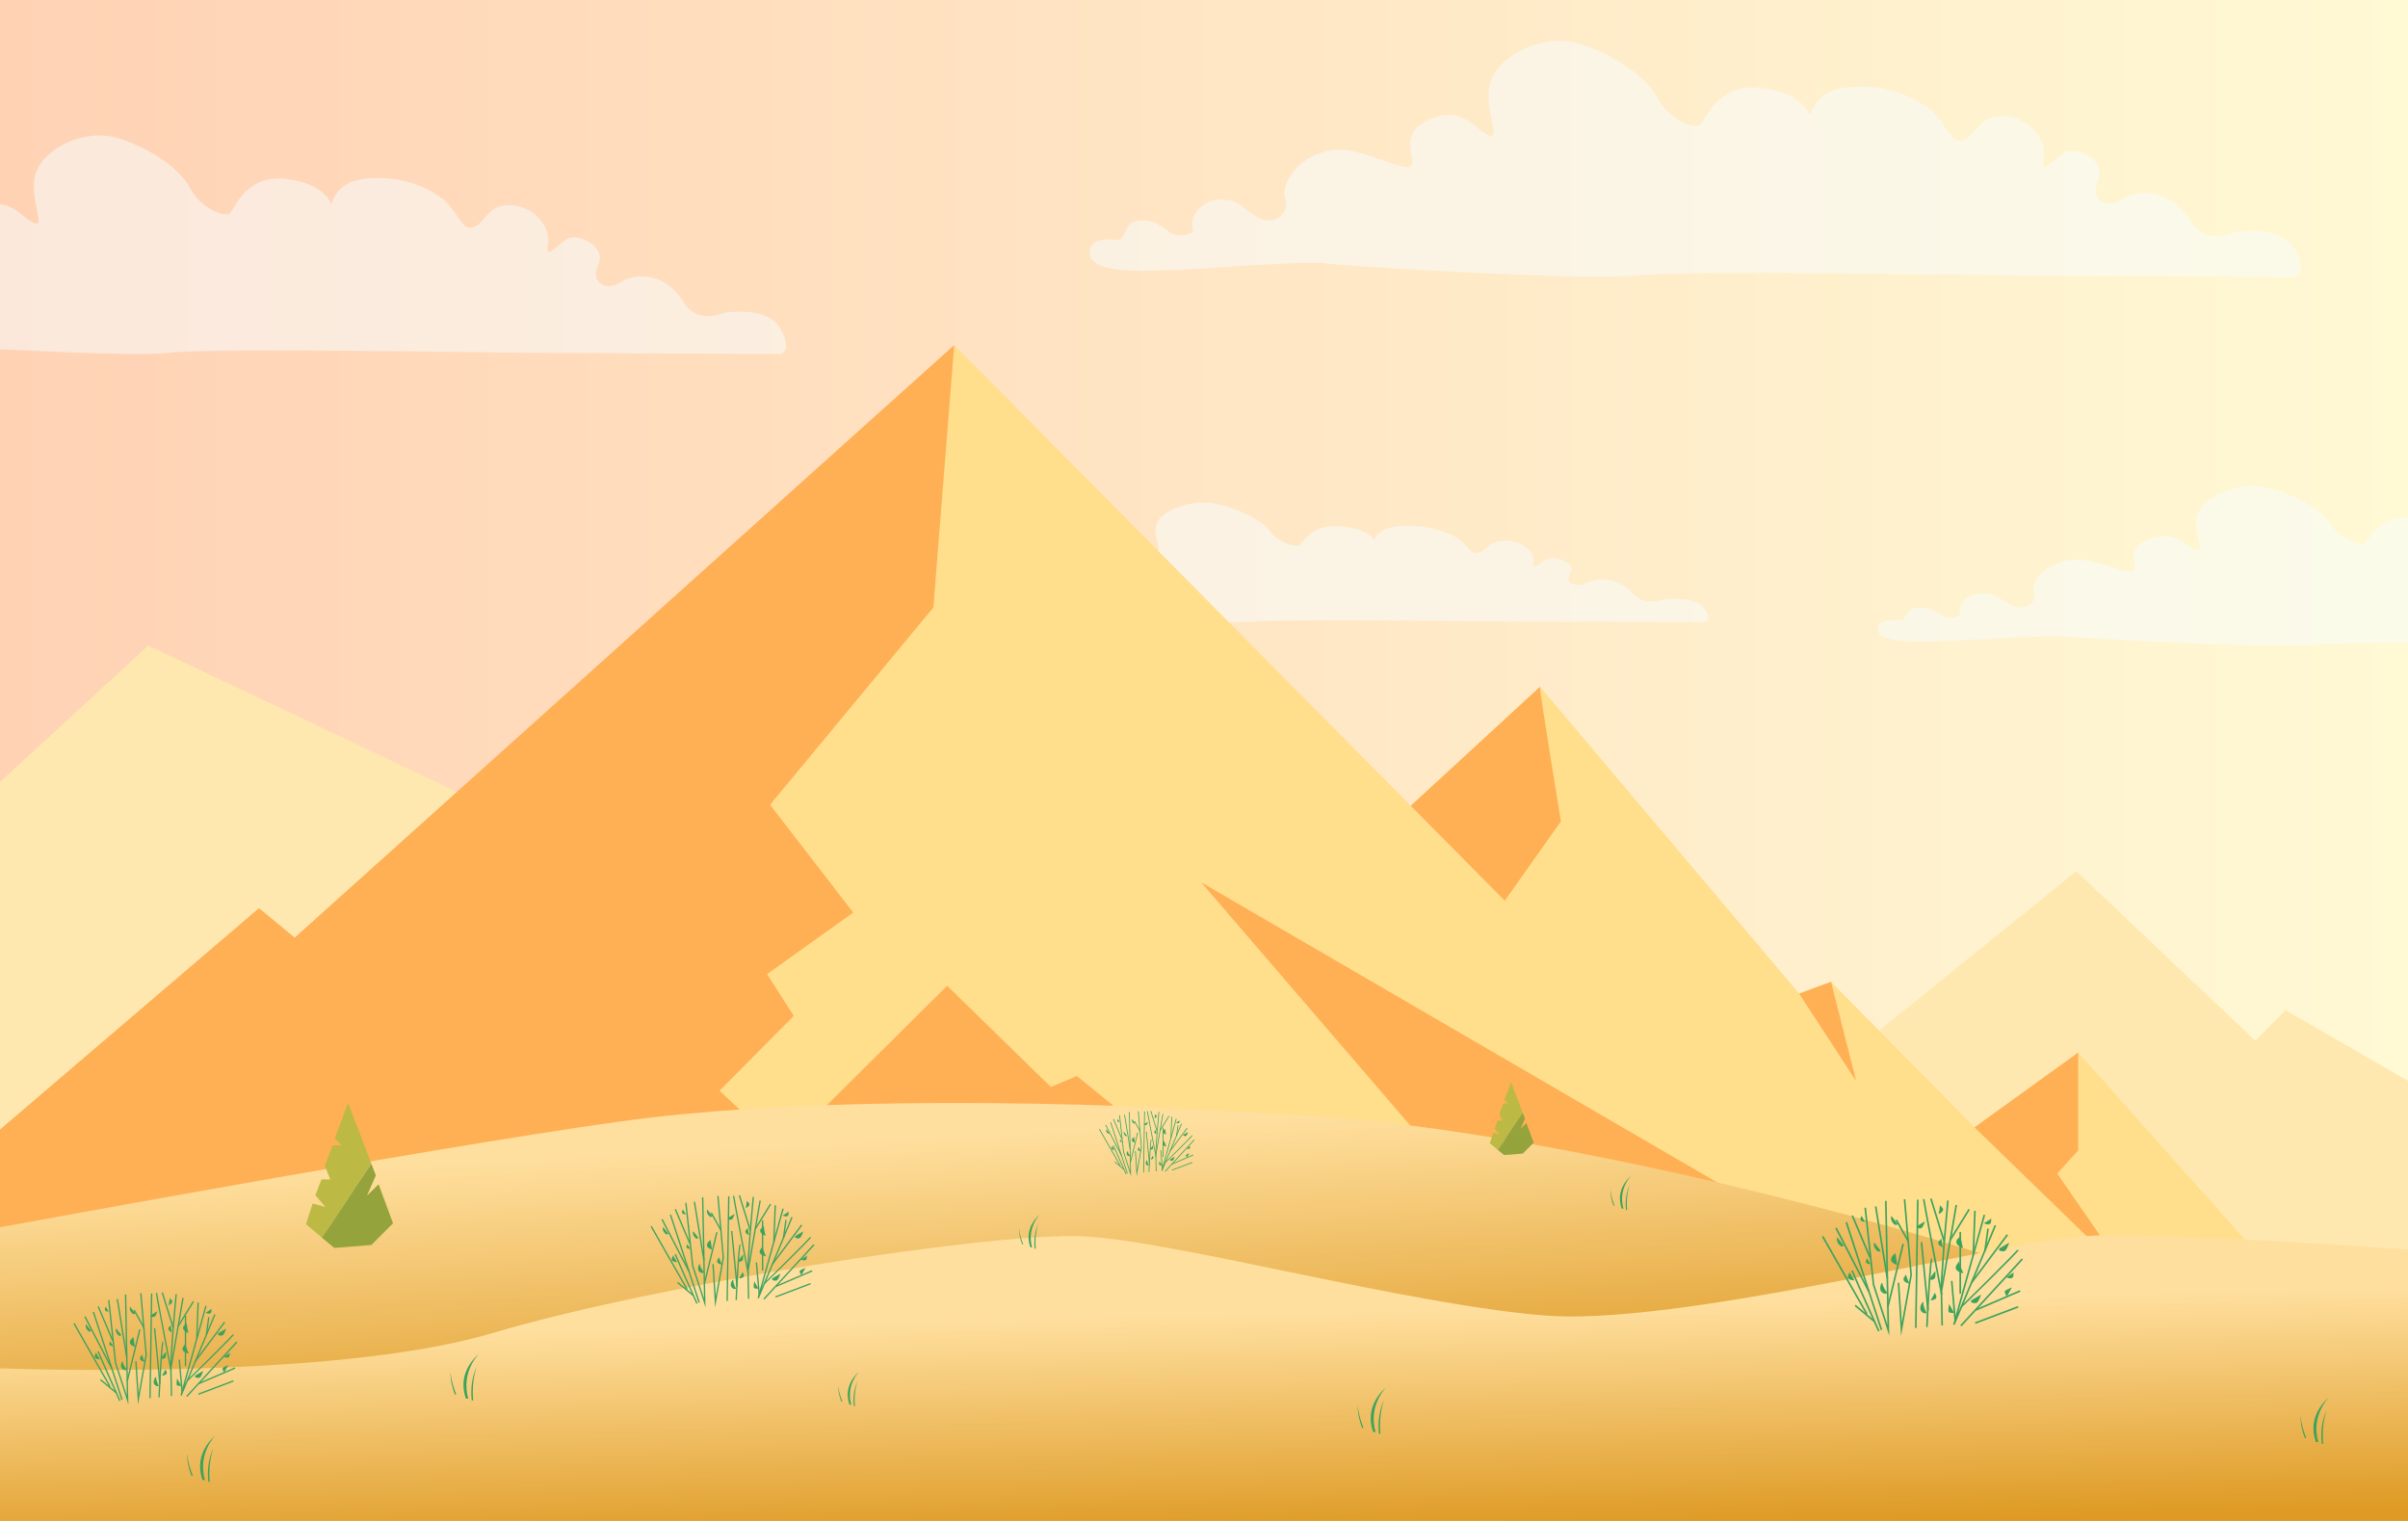 <svg xmlns="http://www.w3.org/2000/svg" viewBox="0 0 2850 1800" width="2850" height="1800"><rect x="0" y="0" width="2850" height="1800" fill="#333333" stroke="none"/><g id="Layer_1_1_"><linearGradient id="SVGID_1_" gradientUnits="userSpaceOnUse" x1="0" y1="900" x2="2850" y2="900"><stop offset="0" stop-color="#ffd2b4"/><stop offset=".998" stop-color="#fff9d4"/></linearGradient><path fill="url(#SVGID_1_)" d="M0 0h2850v1800H0z"/><path opacity=".52" fill="#F8FEFF" d="M2798.198 643.157c-5.694 1.763-28.47-4.408-39.859-22.921-11.388-18.513-47.831-37.027-76.302-43.354-28.471-6.327-66.053 6.327-78.58 26.604-12.527 20.277 9.111 51.132-3.417 47.606-12.527-3.526-25.071-25.592-58.08-12.342-30.749 12.342-7.971 33.501-17.083 37.027-9.11 3.527-46.49-15.747-71.746-13.224-35.304 3.527-50.49 28.463-45.935 39.042s-10.19 22.77-26.134 14.836c-15.944-7.934-16.76-14.206-34.982-14.206-18.221 0-30.179 14.546-26.193 23.803 1.836 4.265-14.236 7.053-21.638 2.645-3.83-2.281-12.527-10.579-28.471-9.698s-13.666 17.632-21.638 15.869c-7.972-1.763-22.697-.642-25.054 6.171-7.972 23.038 58.08 17.632 77.441 17.69 19.36.059 124.133-7.992 145.771-5.348s251.682 14.105 291.541 9.697c13.455-1.488 58.459-1.971 112.16-1.958V612.503c-37.738-.604-46.347 28.965-51.801 30.654zM1789.599 735.526s-270.019-3.306-304.014 0c-33.995 3.306-230.196-5.29-248.651-7.273-18.454-1.984-107.813 4.055-124.325 4.011s-72.847 4.011-66.048-13.268c2.011-5.11 14.569-5.951 21.369-4.628 6.799 1.322 4.856-11.24 18.454-11.901s21.016 5.562 24.282 7.273c6.313 3.306 20.021 1.215 18.455-1.984-3.399-6.943 6.799-17.852 22.34-17.852s16.237 4.704 29.835 10.655c13.598 5.951 26.174-3.193 22.289-11.127-3.885-7.934 9.067-26.636 39.177-29.281 21.54-1.892 53.421 12.563 61.191 9.918 7.77-2.645-11.656-18.514 14.569-27.77 28.152-9.937 38.851 6.612 49.536 9.257 10.684 2.645-7.771-20.497 2.914-35.705 10.685-15.208 42.737-24.698 67.019-19.953 24.282 4.745 55.364 18.63 65.077 32.515 9.713 13.885 29.139 18.514 33.995 17.191 4.857-1.322 12.627-25.456 48.565-22.811s40.794 16.861 40.794 16.861 3.399-14.877 28.653-16.861 47.094 2.047 65.562 11.571c16.027 8.265 18.455 22.481 29.139 19.836 10.684-2.645 11.713-13.073 28.168-14.216 23.796-1.653 39.823 14.28 36.909 25.488-2.914 11.208 8.741-.693 17.483-3.999s33.995 4.628 26.225 17.191c-7.77 12.563 8.966 16.089 17.483 11.901 17.483-8.595 42.251-5.62 57.306 12.563 11.846 14.308 33.995 6.612 33.995 6.612s37.88-5.289 49.536 9.918c11.655 15.208 0 16.618 0 16.618l-227.282-.75zM2381.797 326.081s-396.543-6.52-446.468 0c-49.924 6.52-338.06-10.433-365.162-14.345-27.102-3.912-158.332 7.997-182.581 7.911-24.249-.087-106.981 7.911-96.996-26.168 2.953-10.077 21.396-11.737 31.381-9.128 9.985 2.608 7.132-22.169 27.102-23.474 19.97-1.304 30.864 10.971 35.66 14.345 9.272 6.52 29.402 2.396 27.102-3.912-4.993-13.693 9.985-35.21 32.807-35.21 22.823 0 23.846 9.277 43.815 21.014 19.97 11.737 38.438-6.297 32.733-21.946-5.706-15.649 13.316-52.535 57.535-57.751 31.634-3.732 78.453 24.777 89.864 19.561 11.411-5.216-17.117-36.514 21.396-54.771 41.344-19.599 57.057 13.041 72.747 18.257 15.691 5.216-11.411-40.426 4.279-70.42 15.691-29.994 62.762-48.712 98.423-39.353 35.66 9.359 81.305 36.744 95.57 64.13 14.264 27.385 42.792 36.514 49.925 33.906 7.132-2.608 18.543-50.207 71.321-44.991 52.777 5.216 59.909 33.254 59.909 33.254s4.992-29.342 42.079-33.254c37.087-3.912 69.162 4.037 96.283 22.821 23.536 16.301 27.102 44.338 42.792 39.122 15.691-5.216 17.2-25.783 41.366-28.038 34.947-3.26 58.483 28.164 54.204 50.27-4.279 22.106 12.838-1.367 25.675-7.887 12.838-6.52 49.925 9.128 38.513 33.906-11.411 24.777 13.167 31.732 25.676 23.474 25.675-16.953 62.049-11.085 84.158 24.777 17.397 28.219 49.924 13.041 49.924 13.041s55.63-10.433 72.747 19.561c17.117 29.994 0 32.774 0 32.774l-333.779-1.476zM923.294 388.546c-15.852-27.777-67.37-18.115-67.37-18.115s-30.123 14.056-46.235-12.077c-20.475-33.212-54.161-38.646-77.938-22.946-11.583 7.648-34.345 1.208-23.778-21.738 10.568-22.946-23.778-37.439-35.667-31.4-11.889 6.039-27.741 27.777-23.778 7.305 3.963-20.472-17.833-49.574-50.197-46.555-22.38 2.088-23.778 21.134-38.309 25.965-14.531 4.831-17.833-21.134-39.63-36.231-25.117-17.396-54.821-24.758-89.167-21.134-34.346 3.623-38.969 30.796-38.969 30.796s-6.605-25.965-55.481-30.796c-48.877-4.831-59.444 39.25-66.05 41.665-6.605 2.416-33.025-6.039-46.235-31.4-13.21-25.362-55.481-50.723-88.506-59.39-33.025-8.667-76.617 8.667-91.148 36.444s10.568 70.046-3.963 65.215c-10.567-3.513-21.154-20.44-40.863-22.442v171.622c82.257 4.233 175.155 7.534 200.703 4.197 46.235-6.038 413.469 0 413.469 0l309.111 1.368c.001 0 15.852-2.576.001-30.353z"/></g><g id="Layer_2"><path fill="#FFE8B0" d="M2038.953 1369.343l418.513-338.375 211.899 200.798 35.607-36.365L2850 1279.19v199.568h-656.022z"/><path fill="#E9EEFF" d="M1708.819 1012.777c1.586-2.124-301.525-203.422-301.525-203.422l-138.542 101.711 260.524 368.212 179.543-266.501z"/><path fill="#FFDE8C" d="M1459.966 1146.822l362.705-333.996 306.682 363.077 37.746-13.965 169.854 172.229 122.673-88.442 245.346 274.995H1365.007z"/><path fill="#FFAF54" d="M2129.353 1175.903l67.458 103.376-29.712-117.341zM2336.953 1334.167l122.673-88.442v115.727l-24.839 27.354 50.605 73.279-15.803.747zM1738.606 1125.787l108.782-153.713s-25.261-153.119-24.717-159.247l-362.705 333.995-94.959 373.898h380.196l42.862-241.441-49.459-153.492z"/><path fill="#FFE8B0" d="M516.307 925.466L175.543 764.052 0 925.466v526.78l177.493-31.075L569.369 951.5z"/><path fill="#FFDE8C" d="M1129.319 408.451l1017.39 1026.384-1177.466-1.324-232.597-214.762z"/><path fill="#FFAF54" d="M1129.319 408.451l-780.563 701.212-42.192-34.909L0 1336.738v137.684l1009.774-35.284-158.222-148.356 87.9-88.494-31.644-49.452 101.966-72.877-98.45-127.534 193.353-233.574zM2066.46 1419.215l-644.651-374.898 322.326 374.898z"/><path fill="#FFAF54" d="M1464.785 1434.835c0-7.81-190.325-161.414-190.325-161.414l-30.698 13.017-122.79-119.759-270.139 268.156h613.952z"/><linearGradient id="SVGID_2_" gradientUnits="userSpaceOnUse" x1="1242.244" y1="1338.327" x2="1260.837" y2="1686.947"><stop offset="0" stop-color="#ffdf9e"/><stop offset="1" stop-color="#de9a24"/></linearGradient><path fill="url(#SVGID_2_)" d="M0 1452.443s588.076-108.47 770.681-129.914c182.606-21.444 473.283-24.384 804.954 0 331.671 24.384 863.094 176.475 937.627 225.244C2587.795 1596.541.024 1696.392.024 1696.392L0 1452.443z"/><linearGradient id="SVGID_3_" gradientUnits="userSpaceOnUse" x1="1423.092" y1="1555.427" x2="1429.037" y2="1817.01"><stop offset="0" stop-color="#ffdf9e"/><stop offset="1" stop-color="#de9a24"/></linearGradient><path fill="url(#SVGID_3_)" d="M582.74 1577.689c191.838-57.276 591.283-119.759 699.028-114.552 107.745 5.207 383.677 80.707 546.608 93.724 18.281 1.46 39.325 1.462 62.388.323 49.073-2.423 107.358-10.05 168.044-19.993 164.997-27.035 347.669-71.177 410.78-74.359 97.233-4.903 380.411 15.926 380.411 15.926v321.221l-2206.824.306L0 1799.979V1619.37s390.901 15.595 582.74-41.681z"/><path fill="#3CA35D" d="M2381.209 1523.656l-6.024 10.668s-3.399-4.845-2.217-6.42c1.183-1.573 8.241-4.248 8.241-4.248zM2306.781 1543.193l6.136 10.604s-5.899.471-6.657-1.348c-.755-1.817.521-9.256.521-9.256zM2334.294 1538.184l10.492-6.133s-2.331 7.315-4.69 9.417c-2.36 2.102-10.981-.26-5.802-3.284zM2182.187 1474.094l-7.66-9.786s-1.664 3.356 1.41 7.678c2.907 4.087 4.567 3.472 6.25 2.108zM2188.942 1505.344s4.682 8.645 5.718 9.588c1.037.943-6.265.262-7.283-2.703-1.018-2.964 1.151-3.696 1.565-6.885z"/><path transform="rotate(-87.822 2336.392 1459.28)" fill="#3CA35D" d="M2309.882 1458.378h52.866v1.927h-52.866z"/><path fill="#3CA35D" d="M2313.476 1568.043l-1.816-.63 36.048-129.889 1.855.514-31.97 115.198c17.268-41.214 42.492-101.526 43.053-103.289l1.863.488c-.356 1.486-44.051 105.726-49.033 117.608z"/><path transform="rotate(-82.149 2351.182 1466.97)" fill="#3CA35D" d="M2337.999 1465.974h26.182v1.926h-26.182z"/><path transform="rotate(-53.195 2354.645 1489.523)" fill="#3CA35D" d="M2319.28 1488.623h70.693v1.926h-70.693z"/><path fill="#3CA35D" d="M2322.15 1546.999l-1.154-1.544c3.938-2.946 64.776-63.68 66.424-66.311l.783.49.67-.846.37.783c-.027 2.108-66.424 66.927-67.093 67.428z"/><path transform="rotate(-47.383 2357.076 1529.571)" fill="#3CA35D" d="M2303.433 1528.642h107.41v1.927h-107.41z"/><path transform="rotate(-23.24 2364.44 1539.03)" fill="#3CA35D" d="M2336.134 1538.199h57.149v1.927h-57.149z"/><path fill="#3CA35D" d="M2299.612 1568.533l-1.926.041-.878-40.241 17.622-102.419 1.899.328-17.609 102.235z"/><path fill="#3CA35D" d="M2299.056 1532.024l-1.892.364c-21.709-112.873-21.403-113.32-21.108-113.753l.796.543.177.944-.175-.947.956.025c.117 2.473 13.949 74.882 21.246 112.824z"/><path fill="#3CA35D" d="M2298.404 1524.613l-1.924-.129 3.475-52.444 4.523-51.333 1.92.168-4.523 51.314z"/><path transform="rotate(-17.254 2293.421 1444.016)" fill="#3CA35D" d="M2292.275 1417.235h1.926v53.37h-1.926z"/><path transform="rotate(-58.352 2319.514 1449.131)" fill="#3CA35D" d="M2298.231 1448.194h42.382v1.926h-42.382z"/><path transform="translate(-4.243 6.65)" fill="#3CA35D" d="M2323.358 1451.372h1.926v72.985h-1.926z"/><path transform="rotate(-5.014 2312.197 1539.981)" fill="#3CA35D" d="M2311.093 1515.781h1.926v48.236h-1.926z"/><path transform="rotate(-89.123 2268.597 1495.675)" fill="#3CA35D" d="M2192.692 1494.742h151.842v1.927h-151.842z"/><path fill="#3CA35D" d="M2281.561 1570.511l-1.924-.089c2.47-52.871 4.537-80.187 6.142-81.194l.968-.079-.757 1.773c.488.206.944-.084 1.049-.297-1.412 2.795-4.049 49.307-5.478 79.886z"/><path transform="rotate(-29.167 2251.457 1456.242)" fill="#3CA35D" d="M2250.43 1441.835h1.927v28.979h-1.927z"/><path transform="rotate(-5.469 2278.05 1510.483)" fill="#3CA35D" d="M2277.085 1469.948h1.927v81.053h-1.927z"/><path fill="#3CA35D" d="M2250.039 1581.149l-4.004-62.943 1.922-.122 2.988 46.962 10.015-56.36-7.805-89.288 1.918-.169 7.805 89.668z"/><path transform="rotate(-76.343 2243.49 1509.423)" fill="#3CA35D" d="M2205.103 1508.413h76.789v1.925h-76.789z"/><path fill="#3CA35D" d="M2236.056 1580.937l-19.559-60.349-.011-.099-9.853-91.042 1.915-.207 9.842 90.944 15.489 47.788-2.837-146.708 1.927-.037z"/><path transform="rotate(-23.015 2203.108 1463.452)" fill="#3CA35D" d="M2201.891 1436.357h1.927v54.107h-1.927z"/><path transform="rotate(-9.201 2227.27 1470.474)" fill="#3CA35D" d="M2225.929 1427.15h1.925v86.217h-1.925z"/><path fill="#3CA35D" d="M2222.799 1575.833c-11.792-26.424-31.589-70.916-31.685-72.016l1.92-.165-.96.083.937-.215c.576 1.978 22.968 52.305 31.547 71.53l-1.759.783z"/><path transform="rotate(-18.084 2205.762 1510.153)" fill="#3CA35D" d="M2205.038 1443.216h1.927v133.992h-1.927z"/><path transform="rotate(-50.258 2207.191 1554.381)" fill="#3CA35D" d="M2206.113 1539.467h1.926v29.684h-1.926z"/><path fill="#3CA35D" d="M2367.524 1476.824l10.492-6.133s-2.331 7.315-4.69 9.417c-2.36 2.101-10.981-.261-5.802-3.284zM2269.782 1450.464l8.545-4.996s-1.898 5.958-3.82 7.669c-1.922 1.711-8.943-.212-4.725-2.673zM2284.708 1511.991l5.822-8.005s.652 6.218-.422 8.556c-1.075 2.339-8.278 3.395-5.4-.551zM2246.176 1448.734l-7.661-9.786s-1.663 3.356 1.411 7.678c2.907 4.086 4.567 3.472 6.25 2.108zM2225.894 1480.217l-7.661-9.786s-1.663 3.356 1.411 7.678c2.908 4.088 4.567 3.472 6.25 2.108zM2243.413 1483.067l2.046 14.078s-7.14-2.035-7.335-6.15c-.196-4.113 5.289-7.928 5.289-7.928zM2320.396 1462.262s1.978 12.724 2.842 14.341c.865 1.618-7.844-2.429-7.797-6.534.046-4.105 3.042-4.056 4.955-7.807zM2318.303 1492.642s4.166 12.185 5.299 13.628c1.134 1.442-8.148-1.026-8.818-5.076-.669-4.05 2.29-4.524 3.519-8.552zM2383.403 1505.83s-7.405 5.091-8.64 5.428c-1.235.335 4.992 2.815 7.05.827 2.062-1.989.601-3.489 1.59-6.255zM2297.688 1465.658s.945 8.936 1.492 10.094c.548 1.156-5.384-1.962-5.211-4.82.171-2.861 2.26-2.725 3.719-5.274zM2290.062 1529.653s-4.117 7.989-5.046 8.869c-.93.88 5.729.121 6.603-2.605.876-2.728-1.12-3.357-1.557-6.264zM2356.984 1441.984s-7.405 5.091-8.64 5.429c-1.235.335 4.991 2.815 7.05.827 2.063-1.99.601-3.49 1.59-6.256zM2296.124 1426.255s-1.075 8.923-1.639 10.072c-.564 1.148 5.412-1.886 5.282-4.744-.131-2.862-2.221-2.756-3.643-5.328zM2255.642 1508.137s3.18 9.303 4.046 10.405c.865 1.1-6.222-.783-6.733-3.876-.512-3.091 1.749-3.453 2.687-6.529zM2209.697 1488.961s3.365 6.214 4.111 6.892c.745.678-4.503.188-5.234-1.942-.732-2.131.826-2.657 1.123-4.95zM2203.179 1438.629s3.487 6.438 4.259 7.142c.773.702-4.666.195-5.426-2.014-.757-2.21.857-2.754 1.167-5.128zM2280.345 1554.01s-4.226-7.688-3.89-11.983c.335-4.297-5.748 4.735-3.005 9.013 2.744 4.281 5.719 3.074 6.895 2.97zM2233.899 1530.364s-5.467-6.862-5.863-11.151c-.398-4.292-4.864 5.639-1.437 9.391 3.43 3.755 6.159 2.062 7.3 1.76z"/><path transform="rotate(-27.324 2192.654 1490.917)" fill="#3CA35D" d="M2191.534 1448.346h1.926v84.983h-1.926z"/><path transform="rotate(-29.692 2183.407 1509.146)" fill="#3CA35D" d="M2182.396 1456.253h1.926v105.54h-1.926z"/><path transform="rotate(-20.695 2363.014 1556.17)" fill="#3CA35D" d="M2335.983 1555.28h54.342v1.927h-54.342z"/><g><path fill="#3CA35D" d="M953.347 1500.484l-4.912 8.698s-2.772-3.95-1.808-5.235c.965-1.282 6.72-3.463 6.72-3.463zM892.658 1516.414l5.004 8.646s-4.81.384-5.428-1.099c-.616-1.481.424-7.547.424-7.547zM915.092 1512.33l8.555-5s-1.901 5.964-3.824 7.678c-1.924 1.713-8.954-.213-4.731-2.678zM791.064 1460.071l-6.247-7.98s-1.356 2.736 1.15 6.261c2.372 3.332 3.725 2.831 5.097 1.719zM796.573 1485.552s3.818 7.049 4.663 7.818c.845.768-5.108.214-5.938-2.204-.832-2.417.937-3.014 1.275-5.614z"/><path transform="rotate(-87.822 916.699 1448.003)" fill="#3CA35D" d="M895.187 1447.256h43.107v1.572h-43.107z"/><path fill="#3CA35D" d="M898.118 1536.677l-1.481-.514 29.393-105.911 1.513.42-26.069 93.932c14.08-33.605 34.648-82.784 35.105-84.222l1.519.398c-.289 1.211-35.919 86.209-39.98 95.897z"/><path transform="rotate(-82.154 928.861 1454.304)" fill="#3CA35D" d="M918.113 1453.45h21.349v1.57h-21.349z"/><path transform="rotate(-53.2 931.722 1472.77)" fill="#3CA35D" d="M902.85 1471.918h57.643v1.57H902.85z"/><path fill="#3CA35D" d="M905.19 1519.518l-.941-1.259c3.211-2.402 52.818-51.925 54.162-54.07l.639.4.547-.69.302.638c-.024 1.718-54.163 54.572-54.709 54.981z"/><path transform="rotate(-47.375 933.672 1505.3)" fill="#3CA35D" d="M889.928 1504.549h87.582v1.571h-87.582z"/><path transform="rotate(-23.234 939.986 1513.202)" fill="#3CA35D" d="M916.593 1512.342h46.599v1.572h-46.599z"/><path fill="#3CA35D" d="M886.812 1537.077l-1.57.033-.716-32.812 14.37-83.513 1.547.268-14.358 83.362z"/><path fill="#3CA35D" d="M886.359 1507.307l-1.542.297c-17.702-92.037-17.452-92.401-17.212-92.754l.649.443.144.77-.142-.772.779.021c.095 2.015 11.374 61.057 17.324 91.995z"/><path fill="#3CA35D" d="M885.827 1501.264l-1.568-.105 2.833-42.763 3.689-41.857 1.564.137-3.687 41.842z"/><path transform="rotate(-17.254 881.673 1435.55)" fill="#3CA35D" d="M880.83 1413.708h1.571v43.518h-1.571z"/><path transform="rotate(-58.365 902.978 1439.762)" fill="#3CA35D" d="M885.686 1438.952h34.558v1.571h-34.558z"/><path transform="translate(-4.418 2.732)" fill="#3CA35D" d="M906.175 1441.544h1.57v59.511h-1.57z"/><path transform="rotate(-5.014 896.927 1513.674)" fill="#3CA35D" d="M896.174 1494.063h1.571v39.332h-1.571z"/><path transform="rotate(-89.123 861.583 1477.684)" fill="#3CA35D" d="M799.63 1476.907h123.812v1.571H799.63z"/><path fill="#3CA35D" d="M872.093 1538.689l-1.569-.073c2.015-43.11 3.699-65.384 5.008-66.205l.789-.065-.617 1.446c.398.168.77-.068.855-.243-1.149 2.281-3.3 40.206-4.466 65.14z"/><path transform="rotate(-29.167 847.524 1445.523)" fill="#3CA35D" d="M846.709 1433.767h1.571v23.629h-1.571z"/><path transform="rotate(-5.469 869.666 1490.415)" fill="#3CA35D" d="M868.444 1456.69h1.571v66.091h-1.571z"/><path fill="#3CA35D" d="M846.391 1547.364l-3.266-51.324 1.568-.1 2.437 38.293 8.165-45.956-6.364-72.805 1.565-.138 6.364 73.115z"/><path transform="rotate(-76.35 841.02 1488.773)" fill="#3CA35D" d="M809.75 1488.054h62.614v1.57H809.75z"/><path fill="#3CA35D" d="M834.989 1547.191l-15.949-49.209-.009-.08-8.034-74.236 1.562-.169 8.026 74.156 12.629 38.966-2.314-119.626 1.571-.03z"/><path transform="rotate(-23.015 808.022 1451.429)" fill="#3CA35D" d="M807.13 1429.3h1.571v44.119h-1.571z"/><path transform="rotate(-9.196 827.554 1457.01)" fill="#3CA35D" d="M826.732 1421.793h1.57v70.301h-1.57z"/><path fill="#3CA35D" d="M824.179 1543.028c-9.615-21.546-25.758-57.825-25.836-58.722l1.565-.135-.783.067.764-.175c.47 1.613 18.728 42.65 25.723 58.325l-1.433.64z"/><path transform="rotate(-18.084 810.35 1489.4)" fill="#3CA35D" d="M809.697 1434.893h1.571v109.257h-1.571z"/><path transform="rotate(-50.258 811.407 1525.555)" fill="#3CA35D" d="M810.574 1513.376h1.571v24.204h-1.571z"/><path fill="#3CA35D" d="M942.188 1462.297l8.555-5s-1.901 5.964-3.825 7.678c-1.924 1.713-8.953-.213-4.73-2.678zM862.489 1440.802l6.967-4.073s-1.547 4.858-3.115 6.252c-1.566 1.397-7.291-.171-3.852-2.179zM874.66 1490.972l4.747-6.527s.531 5.07-.344 6.977c-.876 1.907-6.749 2.768-4.403-.45zM843.241 1439.392l-6.246-7.979s-1.356 2.737 1.15 6.26c2.371 3.332 3.724 2.831 5.096 1.719zM826.703 1465.064l-6.247-7.979s-1.356 2.737 1.151 6.261c2.37 3.332 3.724 2.83 5.096 1.718zM840.988 1467.387l1.668 11.479s-5.822-1.659-5.981-5.014c-.16-3.354 4.313-6.465 4.313-6.465zM903.759 1450.423s1.613 10.375 2.317 11.694c.706 1.319-6.396-1.981-6.358-5.328.039-3.347 2.482-3.308 4.041-6.366zM902.053 1475.195s3.397 9.936 4.321 11.112c.924 1.176-6.644-.836-7.19-4.139-.546-3.302 1.868-3.689 2.869-6.973zM955.135 1485.948s-6.038 4.151-7.046 4.426c-1.006.273 4.07 2.296 5.749.674 1.682-1.621.491-2.844 1.297-5.1zM885.243 1453.192s.771 7.286 1.217 8.23c.446.943-4.39-1.6-4.249-3.931.139-2.331 1.842-2.22 3.032-4.299zM879.026 1505.374s-3.357 6.514-4.115 7.232 4.672.099 5.385-2.124c.713-2.225-.915-2.738-1.27-5.108zM933.594 1433.888s-6.038 4.152-7.045 4.427c-1.007.273 4.07 2.295 5.749.674 1.681-1.622.49-2.845 1.296-5.101zM883.969 1421.063s-.877 7.275-1.336 8.213c-.46.936 4.413-1.538 4.307-3.868-.108-2.334-1.812-2.248-2.971-4.345zM850.959 1487.83s2.593 7.585 3.299 8.484c.706.897-5.073-.639-5.49-3.16-.417-2.521 1.426-2.817 2.191-5.324zM813.496 1472.193s2.744 5.067 3.352 5.62c.608.553-3.671.153-4.268-1.583-.597-1.738.673-2.167.916-4.037zM808.181 1431.153s2.844 5.25 3.473 5.824c.63.572-3.805.159-4.424-1.643-.618-1.802.698-2.245.951-4.181zM871.102 1525.234s-3.446-6.269-3.171-9.771c.273-3.503-4.687 3.86-2.45 7.35 2.236 3.49 4.662 2.506 5.621 2.421zM833.23 1505.954s-4.458-5.595-4.781-9.093c-.325-3.5-3.966 4.598-1.171 7.658 2.797 3.062 5.021 1.68 5.952 1.435z"/><path transform="rotate(-27.324 799.526 1473.803)" fill="#3CA35D" d="M798.686 1439.075h1.57v69.296h-1.57z"/><path transform="rotate(-29.692 792.018 1488.643)" fill="#3CA35D" d="M791.234 1445.524h1.57v86.057h-1.57z"/><path transform="rotate(-20.691 938.537 1527.029)" fill="#3CA35D" d="M916.469 1526.27h44.311v1.572h-44.311z"/></g><g><path fill="#3CA35D" d="M1407.68 1364.836l-2.866 5.074s-1.617-2.304-1.055-3.054c.563-.747 3.921-2.02 3.921-2.02zM1372.275 1374.13l2.919 5.044s-2.807.224-3.167-.641c-.359-.865.248-4.403.248-4.403zM1385.363 1371.747l4.991-2.917s-1.109 3.479-2.231 4.479c-1.123 1-5.224-.124-2.76-1.562zM1313.007 1341.26l-3.644-4.655s-.791 1.597.671 3.652c1.383 1.944 2.173 1.652 2.973 1.003zM1316.22 1356.125s2.227 4.112 2.72 4.561c.494.448-2.98.125-3.464-1.286-.484-1.41.547-1.758.744-3.275z"/><path transform="rotate(-87.811 1386.3 1334.202)" fill="#3CA35D" d="M1373.75 1333.784h25.148v.917h-25.148z"/><path fill="#3CA35D" d="M1375.46 1385.951l-.864-.3 17.148-61.787.883.245-15.208 54.799c8.214-19.605 20.213-48.295 20.48-49.134l.886.232c-.17.706-20.955 50.292-23.325 55.945z"/><path transform="rotate(-82.154 1393.445 1337.91)" fill="#3CA35D" d="M1387.125 1337.397h12.455v.916h-12.455z"/><path transform="rotate(-53.209 1394.981 1348.656)" fill="#3CA35D" d="M1378.221 1348.171h33.628v.916h-33.628z"/><path fill="#3CA35D" d="M1379.586 1375.94l-.549-.734c1.873-1.401 30.813-30.292 31.598-31.544l.372.234.319-.403.176.372c-.013 1.003-31.597 31.837-31.916 32.075z"/><path transform="rotate(-47.383 1396.212 1367.642)" fill="#3CA35D" d="M1370.683 1367.208h51.094v.916h-51.094z"/><path transform="rotate(-23.234 1399.796 1372.168)" fill="#3CA35D" d="M1386.238 1371.754h27.185v.917h-27.185z"/><path fill="#3CA35D" d="M1368.865 1386.184l-.916.019-.418-19.142 8.383-48.72.903.156-8.377 48.632z"/><path fill="#3CA35D" d="M1368.601 1368.816l-.9.173c-10.327-53.693-10.181-53.905-10.041-54.111l.379.258.084.449-.083-.45.455.012c.055 1.177 6.634 35.621 10.106 53.669z"/><path fill="#3CA35D" d="M1368.29 1365.291l-.915-.061 1.653-24.947 2.152-24.419.913.08-2.151 24.41z"/><path transform="rotate(-17.254 1365.96 1327.01)" fill="#3CA35D" d="M1365.375 1314.212h.916v25.387h-.916z"/><path transform="rotate(-58.372 1378.2 1329.326)" fill="#3CA35D" d="M1368.208 1328.939h20.161v.916h-20.161z"/><path transform="translate(-4.045 4.156)" fill="#3CA35D" d="M1380.161 1330.451h.916v34.718h-.916z"/><path transform="rotate(-5.025 1374.182 1372.008)" fill="#3CA35D" d="M1374.326 1361.09h.916v22.946h-.916z"/><path transform="rotate(-89.118 1354.061 1351.515)" fill="#3CA35D" d="M1318.004 1351.082h72.229v.917h-72.229z"/><path fill="#3CA35D" d="M1360.278 1387.125l-.915-.043c1.175-25.15 2.158-38.144 2.921-38.623l.46-.037-.36.843c.232.098.449-.04.499-.142-.67 1.33-1.925 23.455-2.605 38.002z"/><path transform="rotate(-29.167 1345.944 1332.736)" fill="#3CA35D" d="M1345.469 1325.915h.917v13.785h-.917z"/><path transform="rotate(-5.463 1358.696 1358.64)" fill="#3CA35D" d="M1358.149 1339.288h.917v38.556h-.917z"/><path fill="#3CA35D" d="M1345.284 1392.185l-1.905-29.942.914-.057 1.422 22.339 4.763-26.81-3.712-42.474.913-.08 3.712 42.654z"/><path transform="rotate(-76.338 1342.227 1358.057)" fill="#3CA35D" d="M1323.908 1357.585h36.528v.916h-36.528z"/><path fill="#3CA35D" d="M1338.632 1392.084l-9.304-28.707-.005-.048-4.687-43.307.911-.099 4.682 43.261 7.368 22.732-1.35-69.787.916-.018z"/><path transform="rotate(-23.015 1322.978 1336.222)" fill="#3CA35D" d="M1322.38 1323.309h.917v25.738h-.917z"/><path transform="rotate(-9.189 1334.567 1339.68)" fill="#3CA35D" d="M1333.815 1318.929h.916v41.012h-.916z"/><path fill="#3CA35D" d="M1332.326 1389.656c-5.609-12.57-15.026-33.734-15.072-34.257l.913-.079-.457.039.446-.102c.274.941 10.926 24.881 15.006 34.026l-.836.373z"/><path transform="rotate(-18.084 1324.168 1358.36)" fill="#3CA35D" d="M1323.877 1326.572h.917v63.739h-.917z"/><path transform="rotate(-50.258 1324.902 1379.477)" fill="#3CA35D" d="M1324.389 1372.357h.916v14.12h-.916z"/><path fill="#3CA35D" d="M1401.17 1342.558l4.991-2.917s-1.109 3.479-2.231 4.479c-1.123 1-5.224-.124-2.76-1.562zM1354.675 1330.019l4.064-2.376s-.903 2.834-1.817 3.648c-.913.814-4.253-.101-2.247-1.272zM1361.775 1359.287l2.77-3.808s.31 2.958-.201 4.07c-.511 1.113-3.938 1.615-2.569-.262zM1343.446 1329.196l-3.644-4.655s-.791 1.597.671 3.652c1.383 1.944 2.172 1.652 2.973 1.003zM1333.798 1344.173l-3.644-4.655s-.791 1.597.671 3.652c1.383 1.944 2.173 1.652 2.973 1.003zM1342.132 1345.528l.973 6.697s-3.396-.968-3.49-2.925c-.092-1.957 2.517-3.772 2.517-3.772zM1378.751 1335.631s.941 6.053 1.352 6.822c.411.77-3.731-1.155-3.709-3.108.023-1.952 1.448-1.929 2.357-3.714zM1377.756 1350.083s1.982 5.796 2.521 6.483c.539.686-3.876-.488-4.194-2.414-.319-1.927 1.089-2.153 1.673-4.069zM1408.724 1356.356s-3.523 2.422-4.11 2.582c-.587.16 2.374 1.339 3.354.394.98-.947.285-1.66.756-2.976zM1367.95 1337.247s.449 4.251.71 4.802c.26.55-2.561-.933-2.479-2.293.081-1.361 1.074-1.296 1.769-2.509zM1364.322 1367.689s-1.959 3.8-2.4 4.219c-.442.419 2.726.058 3.141-1.239.417-1.298-.533-1.597-.741-2.98zM1396.157 1325.985s-3.523 2.422-4.11 2.582c-.587.159 2.374 1.339 3.354.393.98-.945.285-1.659.756-2.975zM1367.206 1318.504s-.512 4.244-.78 4.791c-.268.546 2.575-.897 2.513-2.257-.063-1.362-1.057-1.311-1.733-2.534zM1347.949 1357.454s1.513 4.425 1.925 4.949c.412.524-2.959-.372-3.203-1.844-.244-1.47.832-1.642 1.278-3.105zM1326.094 1348.332s1.601 2.956 1.955 3.278c.355.323-2.142.089-2.49-.923-.348-1.014.393-1.264.535-2.355zM1322.993 1324.39s1.659 3.062 2.026 3.397c.368.334-2.22.093-2.581-.958-.361-1.051.407-1.31.555-2.439zM1359.7 1379.275s-2.01-3.657-1.851-5.7c.16-2.044-2.734 2.252-1.429 4.287 1.305 2.037 2.721 1.463 3.28 1.413zM1337.606 1368.027s-2.601-3.264-2.789-5.304c-.19-2.042-2.313 2.682-.683 4.467 1.631 1.786 2.929.98 3.472.837z"/><path transform="rotate(-27.324 1318.012 1349.304)" fill="#3CA35D" d="M1317.453 1329.012h.916v40.426h-.916z"/><path transform="rotate(-29.692 1313.571 1357.962)" fill="#3CA35D" d="M1313.106 1332.773h.916v50.204h-.916z"/><path transform="rotate(-20.675 1398.915 1380.128)" fill="#3CA35D" d="M1386.166 1379.879h25.85v.917h-25.85z"/></g><g><path fill="#3CA35D" d="M270.291 1615.544l-4.912 8.698s-2.772-3.95-1.808-5.235c.965-1.282 6.72-3.463 6.72-3.463zM209.602 1631.474l5.003 8.647s-4.81.384-5.428-1.1c-.615-1.481.425-7.547.425-7.547zM232.036 1627.391l8.555-5s-1.901 5.964-3.824 7.678c-1.924 1.713-8.954-.213-4.731-2.678zM108.008 1575.132l-6.246-7.98s-1.356 2.737 1.15 6.261c2.371 3.332 3.724 2.831 5.096 1.719zM113.517 1600.612s3.818 7.049 4.663 7.818c.845.768-5.108.214-5.938-2.204-.832-2.416.937-3.013 1.275-5.614z"/><path transform="rotate(-87.822 233.672 1563.061)" fill="#3CA35D" d="M212.131 1562.317h43.107v1.572h-43.107z"/><path fill="#3CA35D" d="M215.062 1651.738l-1.481-.514 29.393-105.911 1.513.419-26.069 93.932c14.08-33.605 34.648-82.784 35.105-84.222l1.519.398c-.289 1.211-35.919 86.209-39.98 95.898z"/><path transform="rotate(-82.154 245.764 1569.377)" fill="#3CA35D" d="M235.057 1568.51h21.349v1.57h-21.349z"/><path transform="rotate(-53.2 248.607 1587.8)" fill="#3CA35D" d="M219.794 1586.979h57.643v1.57h-57.643z"/><path fill="#3CA35D" d="M222.134 1634.578l-.941-1.259c3.211-2.402 52.818-51.925 54.162-54.07l.639.4.547-.69.302.638c-.024 1.719-54.164 54.573-54.709 54.981z"/><path transform="rotate(-47.383 250.692 1620.416)" fill="#3CA35D" d="M206.872 1619.61h87.582v1.571h-87.582z"/><path transform="rotate(-23.229 256.785 1628.085)" fill="#3CA35D" d="M233.537 1627.403h46.6v1.572h-46.6z"/><path fill="#3CA35D" d="M203.756 1652.137l-1.57.034-.716-32.813 14.369-83.513 1.548.268-14.358 83.363z"/><path fill="#3CA35D" d="M203.303 1622.368l-1.542.297c-17.702-92.037-17.452-92.401-17.212-92.754l.649.443.144.77-.142-.772.779.021c.095 2.015 11.374 61.056 17.324 91.995z"/><path fill="#3CA35D" d="M202.771 1616.324l-1.568-.105 2.833-42.762 3.689-41.858 1.564.138-3.687 41.841z"/><path transform="rotate(-17.254 198.572 1550.607)" fill="#3CA35D" d="M197.774 1528.768h1.571v43.518h-1.571z"/><path transform="rotate(-58.352 219.967 1554.845)" fill="#3CA35D" d="M202.63 1554.013h34.558v1.571H202.63z"/><path transform="translate(-4.37 .623)" fill="#3CA35D" d="M223.119 1556.604h1.57v59.512h-1.57z"/><path transform="rotate(-5.014 213.895 1628.73)" fill="#3CA35D" d="M213.118 1609.124h1.571v39.332h-1.571z"/><path transform="rotate(-89.123 178.52 1592.762)" fill="#3CA35D" d="M116.574 1591.968h123.812v1.571H116.574z"/><path fill="#3CA35D" d="M189.037 1653.75l-1.569-.073c2.014-43.111 3.699-65.384 5.008-66.205l.789-.065-.617 1.446c.398.168.77-.068.855-.243-1.149 2.28-3.3 40.206-4.466 65.14z"/><path transform="rotate(-29.167 164.484 1560.598)" fill="#3CA35D" d="M163.653 1548.827h1.571v23.629h-1.571z"/><path transform="rotate(-5.469 186.282 1605.476)" fill="#3CA35D" d="M185.388 1571.751h1.571v66.091h-1.571z"/><path fill="#3CA35D" d="M163.335 1662.424l-3.265-51.324 1.567-.099 2.437 38.293 8.165-45.956-6.364-72.806 1.565-.137 6.364 73.114z"/><path transform="rotate(-76.35 157.995 1603.829)" fill="#3CA35D" d="M126.694 1603.115h62.614v1.57h-62.614z"/><path fill="#3CA35D" d="M151.933 1662.251l-15.949-49.208-.008-.081-8.034-74.236 1.561-.168 8.026 74.155 12.629 38.966-2.314-119.625 1.571-.03z"/><path transform="rotate(-23.015 124.933 1566.552)" fill="#3CA35D" d="M124.074 1544.361h1.571v44.119h-1.571z"/><path transform="rotate(-9.196 144.458 1572.028)" fill="#3CA35D" d="M143.676 1536.853h1.57v70.301h-1.57z"/><path fill="#3CA35D" d="M141.123 1658.089c-9.615-21.546-25.758-57.825-25.836-58.722l1.565-.134-.783.067.764-.175c.469 1.612 18.728 42.649 25.723 58.325l-1.433.639z"/><path transform="rotate(-18.084 127.359 1604.425)" fill="#3CA35D" d="M126.641 1549.953h1.571v109.257h-1.571z"/><path transform="rotate(-50.258 128.316 1640.623)" fill="#3CA35D" d="M127.518 1628.437h1.571v24.204h-1.571z"/><path fill="#3CA35D" d="M259.132 1577.357l8.555-5s-1.901 5.964-3.825 7.678c-1.923 1.714-8.953-.213-4.73-2.678zM179.433 1555.863l6.967-4.074s-1.547 4.859-3.114 6.253c-1.567 1.396-7.292-.172-3.853-2.179zM191.604 1606.033l4.747-6.527s.531 5.07-.344 6.977c-.876 1.906-6.749 2.767-4.403-.45zM160.185 1554.453l-6.247-7.98s-1.356 2.737 1.151 6.26c2.371 3.333 3.724 2.832 5.096 1.72zM143.647 1580.125l-6.246-7.98s-1.356 2.737 1.15 6.261c2.37 3.332 3.724 2.831 5.096 1.719zM157.932 1582.448l1.668 11.479s-5.822-1.659-5.981-5.014c-.16-3.354 4.313-6.465 4.313-6.465zM220.703 1565.484s1.613 10.375 2.317 11.694c.706 1.319-6.396-1.981-6.358-5.328.039-3.348 2.482-3.308 4.041-6.366zM218.997 1590.256s3.397 9.936 4.321 11.112c.925 1.176-6.644-.836-7.19-4.138-.546-3.303 1.868-3.69 2.869-6.974zM272.079 1601.009s-6.038 4.151-7.045 4.426c-1.007.273 4.07 2.296 5.749.674 1.681-1.622.49-2.845 1.296-5.1zM202.187 1568.252s.771 7.286 1.217 8.23c.447.943-4.39-1.6-4.249-3.93.139-2.332 1.842-2.221 3.032-4.3zM195.97 1620.434s-3.357 6.514-4.115 7.232 4.672.099 5.385-2.124c.714-2.225-.915-2.738-1.27-5.108zM250.538 1548.949s-6.038 4.151-7.045 4.426c-1.007.273 4.07 2.295 5.749.674 1.681-1.622.49-2.844 1.296-5.1zM200.913 1536.124s-.877 7.275-1.336 8.213c-.46.936 4.413-1.538 4.307-3.868-.108-2.335-1.812-2.249-2.971-4.345zM167.903 1602.891s2.594 7.586 3.3 8.484c.705.897-5.073-.639-5.49-3.16-.418-2.522 1.425-2.817 2.19-5.324zM130.44 1587.254s2.744 5.067 3.352 5.62c.608.553-3.671.153-4.268-1.583-.597-1.739.674-2.167.916-4.037zM125.125 1546.214s2.844 5.249 3.473 5.823c.63.572-3.805.159-4.424-1.642-.618-1.802.698-2.246.951-4.181zM188.046 1640.295s-3.446-6.269-3.172-9.771c.273-3.503-4.687 3.86-2.45 7.35 2.237 3.49 4.663 2.506 5.622 2.421zM150.174 1621.015s-4.458-5.595-4.781-9.093c-.325-3.5-3.966 4.598-1.171 7.658 2.797 3.061 5.022 1.68 5.952 1.435z"/><path transform="rotate(-27.324 116.434 1588.883)" fill="#3CA35D" d="M115.63 1554.136h1.57v69.295h-1.57z"/><path transform="rotate(-29.692 108.924 1603.684)" fill="#3CA35D" d="M108.178 1560.584h1.57v86.057h-1.57z"/><path transform="rotate(-20.675 255.586 1641.976)" fill="#3CA35D" d="M233.413 1641.331h44.311v1.571h-44.311z"/></g><g><path fill="#3CA35D" d="M1640.871 1641.428c-19.784 17.949-21.362 36.81-15.654 53.342h2.806c-9.114-31.868 12.848-53.342 12.848-53.342z"/><path fill="#3CA35D" d="M1638.473 1655.868c-6.478 13.685-7.78 27.794-6.344 40.98h1.677c-2.33-24.84 4.667-40.98 4.667-40.98zM1607.026 1662.863c-.257 9.171 1.725 18.259 5.082 26.991h1.669c-6.662-16.442-6.751-26.991-6.751-26.991z"/></g><g><path fill="#3CA35D" d="M567.085 1601.892c-19.784 17.949-21.362 36.81-15.654 53.342h2.806c-9.113-31.868 12.848-53.342 12.848-53.342z"/><path fill="#3CA35D" d="M564.688 1616.332c-6.478 13.685-7.78 27.794-6.344 40.98h1.677c-2.33-24.84 4.667-40.98 4.667-40.98zM533.241 1623.327c-.257 9.171 1.725 18.259 5.082 26.991h1.669c-6.662-16.442-6.751-26.991-6.751-26.991z"/></g><g><path fill="#3CA35D" d="M255.355 1698.23c-19.784 17.949-21.362 36.81-15.654 53.342h2.806c-9.113-31.867 12.848-53.342 12.848-53.342z"/><path fill="#3CA35D" d="M252.958 1712.671c-6.478 13.685-7.78 27.794-6.344 40.98h1.677c-2.33-24.84 4.667-40.98 4.667-40.98zM221.511 1719.665c-.257 9.171 1.725 18.259 5.082 26.991h1.669c-6.662-16.441-6.751-26.991-6.751-26.991z"/></g><g><path fill="#3CA35D" d="M2756.65 1653.341c-19.784 17.949-21.362 36.81-15.655 53.342h2.806c-9.113-31.867 12.849-53.342 12.849-53.342z"/><path fill="#3CA35D" d="M2754.252 1667.782c-6.478 13.685-7.78 27.794-6.344 40.98h1.677c-2.33-24.841 4.667-40.98 4.667-40.98zM2722.806 1674.776c-.257 9.171 1.725 18.259 5.082 26.991h1.669c-6.663-16.441-6.751-26.991-6.751-26.991z"/></g><g><path fill="#3CA35D" d="M1930.957 1390.948c-14.629 13.272-15.796 27.219-11.576 39.443h2.075c-6.738-23.564 9.501-39.443 9.501-39.443z"/><path fill="#3CA35D" d="M1929.184 1401.626c-4.79 10.119-5.753 20.552-4.691 30.303h1.24c-1.723-18.369 3.451-30.303 3.451-30.303zM1905.931 1406.798c-.19 6.781 1.276 13.501 3.758 19.958h1.234c-4.926-12.157-4.992-19.958-4.992-19.958z"/></g><g><path fill="#3CA35D" d="M1231.066 1436.806c-14.629 13.272-15.796 27.219-11.576 39.443h2.075c-6.738-23.564 9.501-39.443 9.501-39.443z"/><path fill="#3CA35D" d="M1229.293 1447.484c-4.79 10.119-5.753 20.552-4.691 30.302h1.24c-1.723-18.368 3.451-30.302 3.451-30.302zM1206.04 1452.656c-.19 6.781 1.276 13.502 3.758 19.958h1.234c-4.927-12.157-4.992-19.958-4.992-19.958z"/></g><g><path fill="#3CA35D" d="M1017.051 1623.01c-14.629 13.272-15.796 27.219-11.575 39.443h2.075c-6.739-23.564 9.5-39.443 9.5-39.443z"/><path fill="#3CA35D" d="M1015.278 1633.687c-4.79 10.119-5.753 20.552-4.691 30.303h1.24c-1.723-18.368 3.451-30.303 3.451-30.303zM992.026 1638.86c-.19 6.781 1.275 13.501 3.757 19.958h1.234c-4.926-12.158-4.991-19.958-4.991-19.958z"/></g><g><path fill="#BDB945" d="M412.009 1305.326l-15.753 42.017 7.876 8.17H393.63l-9.189 24.51 6.564 15.756h-10.502l-7.22 18.674 11.815 14.006-15.096-4.085-7.876 24.51 18.755 15.694c20.36-28.757 38.722-58.66 58.683-87.225l-27.555-72.027z"/><path fill="#94A33C" d="M434.326 1415.036l10.502-23.926-5.264-13.758c-19.961 28.565-38.323 58.468-58.683 87.225l14.719 12.317 43.976-3.501 25.598-25.677-17.065-46.102-13.783 13.422z"/></g><g><path fill="#BDB945" d="M1788.394 1280.72l-7.923 21.132 3.961 4.109h-5.282l-4.622 12.327 3.301 7.925h-5.282l-3.631 9.392 5.942 7.044-7.593-2.055-3.961 12.327 9.433 7.893c10.24-14.463 19.475-29.502 29.514-43.869l-13.857-36.225z"/><path fill="#94A33C" d="M1799.617 1335.898l5.282-12.033-2.647-6.919c-10.039 14.366-19.274 29.406-29.514 43.869l7.403 6.195 22.117-1.761 12.874-12.914-8.583-23.186-6.932 6.749z"/></g></g></svg>